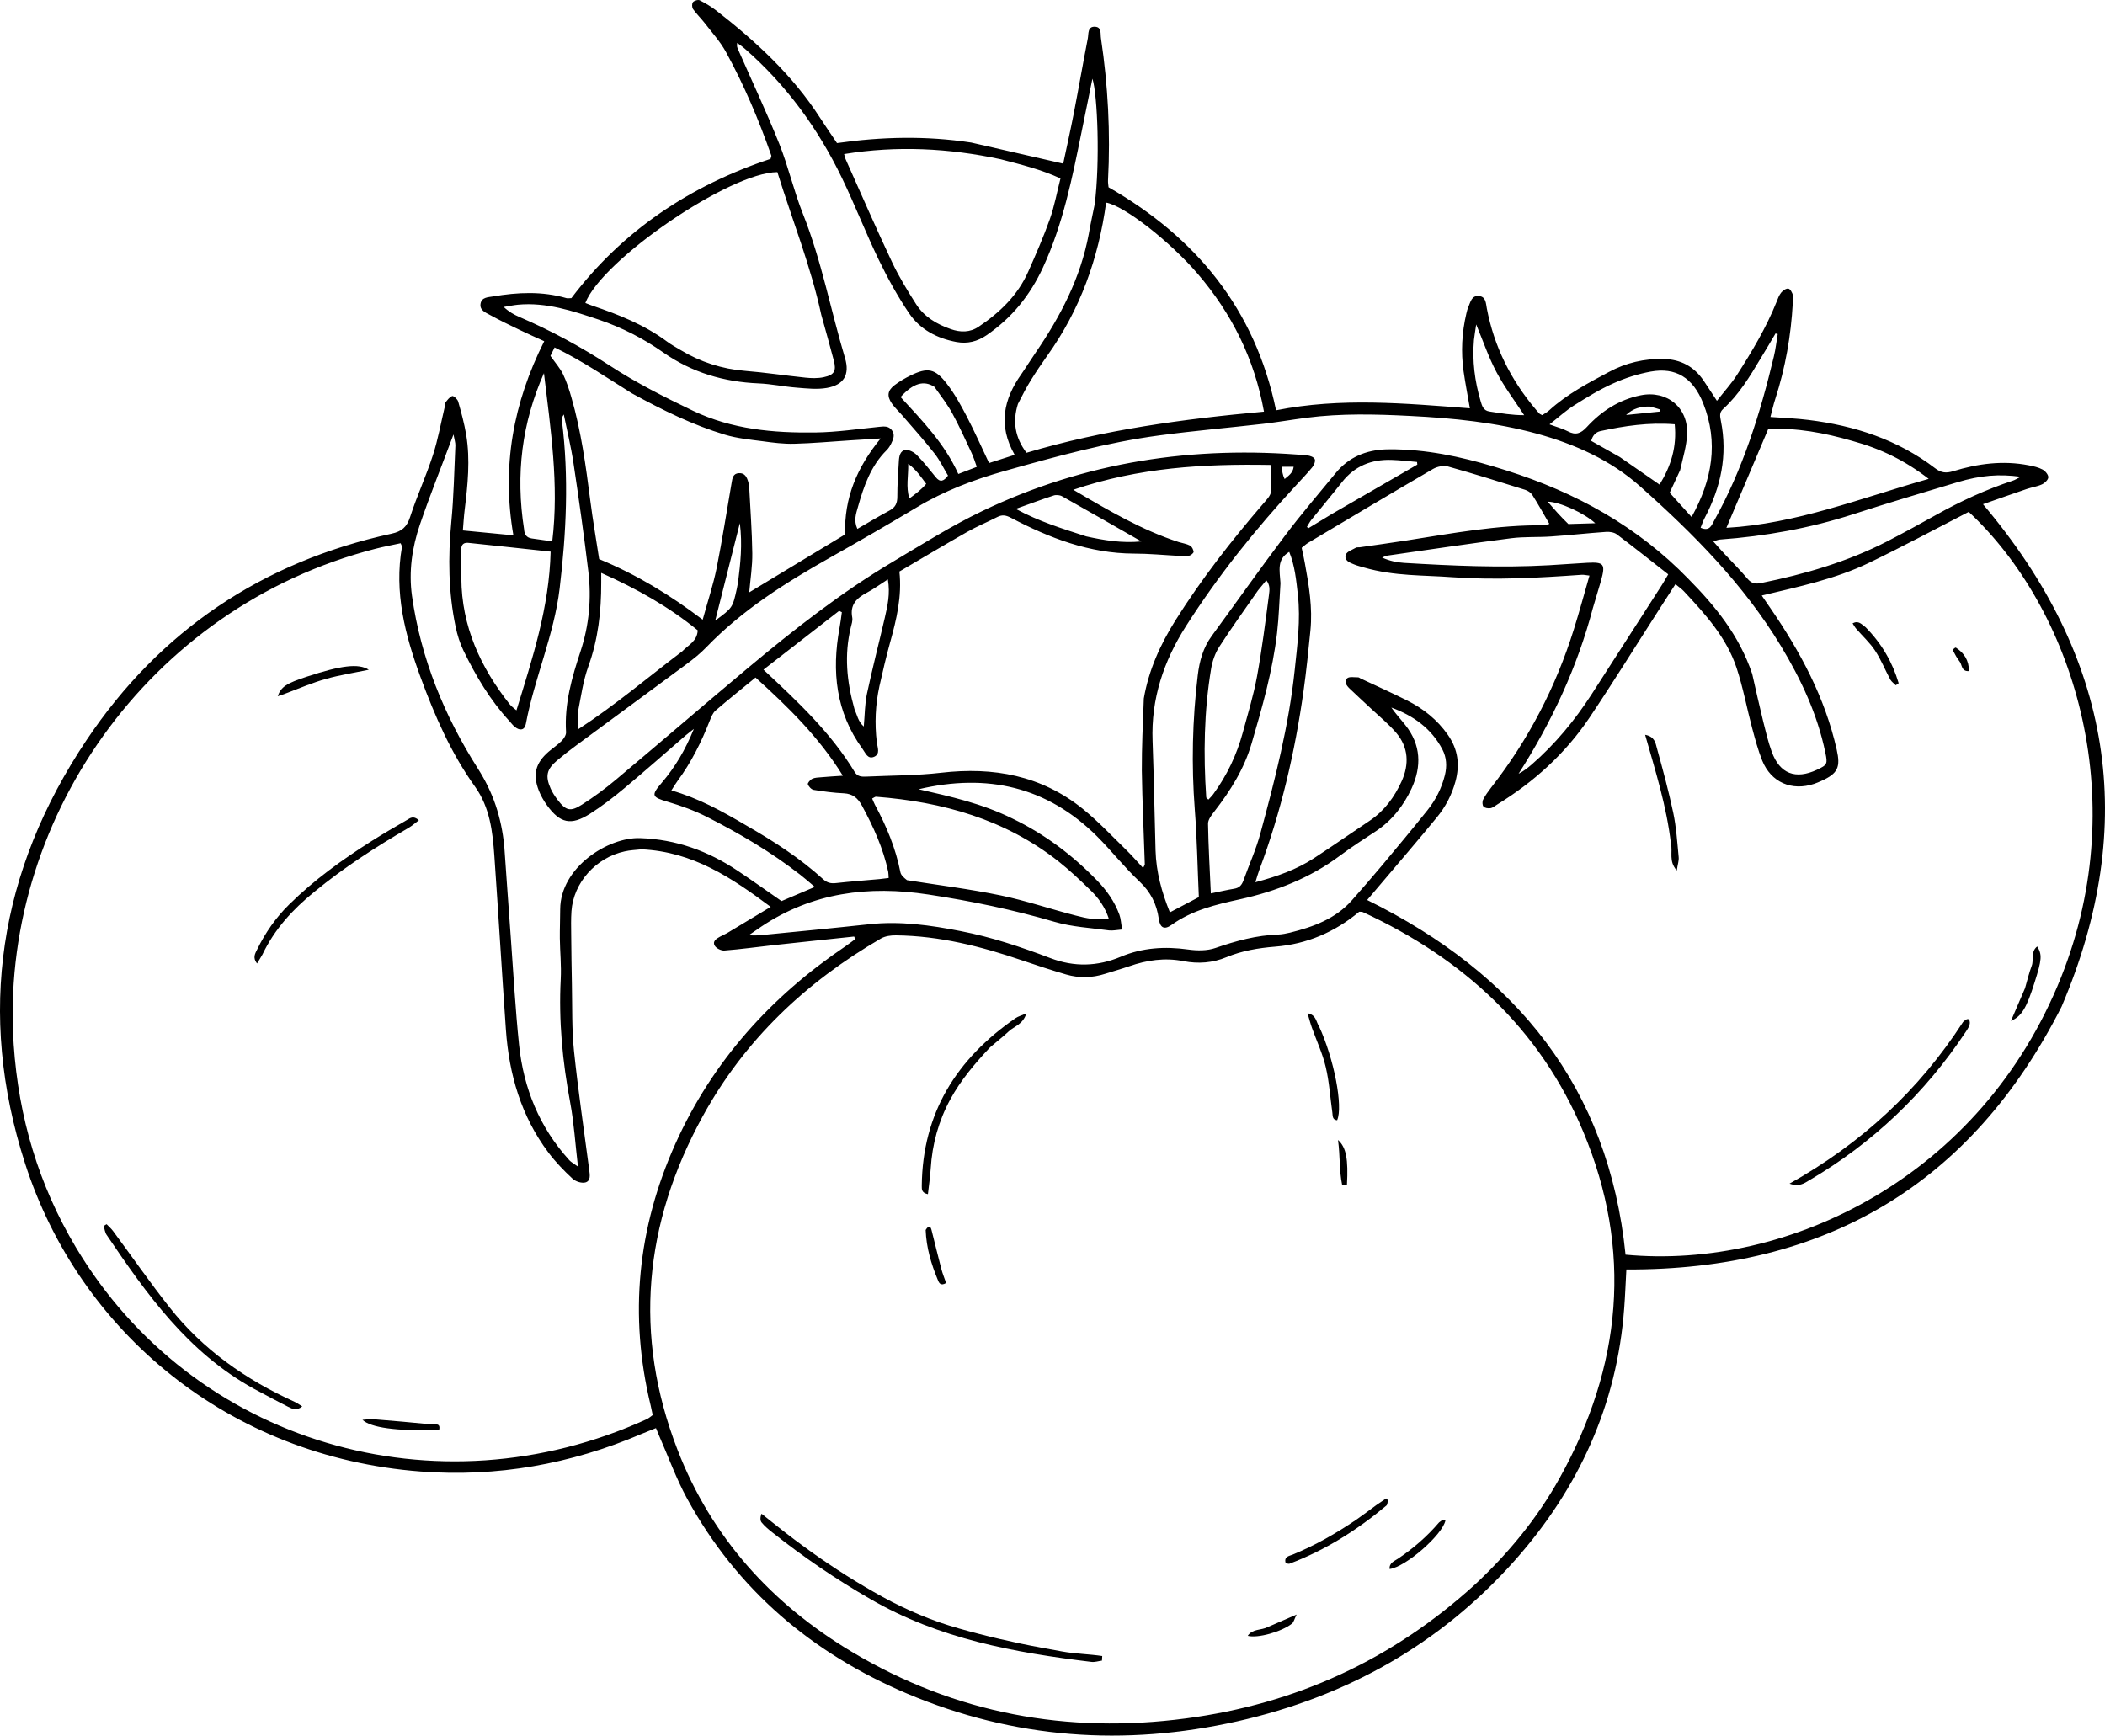 <?xml version="1.0" encoding="UTF-8" standalone="no"?>
<!-- Generator: Adobe Adobe Illustrator 24.2.0, SVG Export Plug-In . SVG Version: 6.00 Build 0)  -->

<svg
   version="1.1"
   id="Layer_1"
   x="0px"
   y="0px"
   width="233.384"
   height="192.45"
   viewBox="0 0 233.384 192.45"
   xml:space="preserve"
   sodipodi:docname="tomate.svg"
   inkscape:version="1.4 (e7c3feb1, 2024-10-09)"
   xmlns:inkscape="http://www.inkscape.org/namespaces/inkscape"
   xmlns:sodipodi="http://sodipodi.sourceforge.net/DTD/sodipodi-0.dtd"
   xmlns="http://www.w3.org/2000/svg"
   xmlns:svg="http://www.w3.org/2000/svg"><defs
   id="defs19" /><sodipodi:namedview
   id="namedview19"
   pagecolor="#ffffff"
   bordercolor="#000000"
   borderopacity="0.25"
   inkscape:showpageshadow="2"
   inkscape:pageopacity="0.0"
   inkscape:pagecheckerboard="0"
   inkscape:deskcolor="#d1d1d1"
   inkscape:zoom="1.6816667"
   inkscape:cx="86.223984"
   inkscape:cy="103.17146"
   inkscape:window-width="1200"
   inkscape:window-height="1186"
   inkscape:window-x="0"
   inkscape:window-y="0"
   inkscape:window-maximized="0"
   inkscape:current-layer="Layer_1" />
<g
   id="g19"
   transform="translate(-213.182,-197.125)">
	<g
   id="g18">
		<path
   d="m 320.85,212.93 c 3.44,0.78 6.76,1.55 10.21,2.34 0.37,-1.75 0.8,-3.65 1.17,-5.55 0.54,-2.78 1.02,-5.57 1.56,-8.34 0.1,-0.51 -0.05,-1.35 0.82,-1.29 0.74,0.05 0.56,0.78 0.64,1.28 0.78,5.23 1.06,10.48 0.78,15.76 -0.01,0.24 0.03,0.48 0.06,0.76 9.66,5.54 16.23,13.44 18.57,24.73 7.14,-1.43 14.27,-0.77 21.49,-0.22 -0.25,-1.46 -0.51,-2.78 -0.7,-4.11 -0.3,-2.15 -0.19,-4.28 0.31,-6.4 0.06,-0.24 0.11,-0.48 0.21,-0.7 0.25,-0.56 0.36,-1.34 1.21,-1.24 0.76,0.09 0.74,0.81 0.85,1.37 0.8,4.22 2.66,7.93 5.42,11.2 0.13,0.15 0.25,0.3 0.38,0.44 0.06,0.07 0.16,0.1 0.34,0.2 0.23,-0.16 0.53,-0.31 0.77,-0.53 1.97,-1.8 4.31,-3.02 6.63,-4.26 1.88,-1.01 3.91,-1.49 6.06,-1.44 1.89,0.04 3.38,0.84 4.44,2.41 0.46,0.68 0.9,1.37 1.47,2.23 0.81,-1.04 1.6,-1.9 2.22,-2.87 1.66,-2.59 3.24,-5.23 4.39,-8.1 0.14,-0.36 0.28,-0.75 0.52,-1.04 0.19,-0.23 0.56,-0.48 0.8,-0.43 0.21,0.04 0.42,0.45 0.5,0.73 0.08,0.26 -0.01,0.58 -0.02,0.87 -0.2,3.62 -0.82,7.17 -1.94,10.63 -0.21,0.64 -0.35,1.29 -0.54,2 1.51,0.11 2.87,0.16 4.22,0.33 5.12,0.63 9.91,2.19 14.05,5.36 0.67,0.51 1.22,0.56 2,0.32 2.73,-0.84 5.53,-1.21 8.38,-0.65 0.52,0.1 1.07,0.22 1.53,0.47 0.3,0.16 0.64,0.57 0.63,0.86 -0.01,0.27 -0.39,0.64 -0.7,0.78 -0.52,0.24 -1.12,0.32 -1.68,0.51 -1.61,0.55 -3.21,1.11 -4.86,1.69 14.3,16.92 17.36,35.42 8.71,55.72 -10,19.72 -26.17,29.23 -48.25,29.14 -0.08,1.39 -0.13,2.84 -0.24,4.29 -0.8,10.72 -5.04,19.98 -12.12,27.96 -8.28,9.31 -18.66,15.12 -30.77,17.85 -12.5,2.81 -24.75,1.94 -36.59,-3.06 -10.53,-4.46 -18.87,-11.5 -24.41,-21.62 -1.21,-2.22 -2.07,-4.62 -3.09,-6.94 -0.11,-0.26 -0.22,-0.52 -0.37,-0.89 -0.58,0.24 -1.12,0.44 -1.64,0.66 -7.82,3.34 -15.98,4.79 -24.45,4.15 -21.29,-1.62 -37.86,-15.53 -43.86,-34.16 -5.37,-16.68 -2.88,-32.46 6.82,-46.95 8.12,-12.13 19.5,-19.76 33.81,-22.88 1.15,-0.25 1.7,-0.74 2.06,-1.85 0.75,-2.32 1.78,-4.54 2.53,-6.86 0.57,-1.75 0.89,-3.59 1.32,-5.39 0.03,-0.14 -0.02,-0.33 0.06,-0.43 0.22,-0.28 0.45,-0.62 0.76,-0.73 0.14,-0.05 0.59,0.35 0.66,0.61 0.35,1.22 0.68,2.45 0.89,3.69 0.46,2.77 0.17,5.55 -0.17,8.31 -0.09,0.72 -0.13,1.44 -0.2,2.29 1.89,0.18 3.66,0.35 5.6,0.54 -1.32,-7.62 -0.02,-14.69 3.42,-21.52 -0.99,-0.45 -1.88,-0.84 -2.74,-1.26 -1.1,-0.53 -2.2,-1.06 -3.27,-1.65 -0.49,-0.27 -1.17,-0.52 -1.05,-1.25 0.12,-0.73 0.83,-0.71 1.4,-0.81 2.72,-0.46 5.43,-0.59 8.12,0.19 0.13,0.04 0.29,0 0.55,0 5.67,-7.5 13.21,-12.49 22.08,-15.44 0.05,-0.18 0.11,-0.29 0.09,-0.36 -1.39,-3.97 -3.02,-7.83 -5.04,-11.51 -0.63,-1.14 -1.53,-2.13 -2.33,-3.17 -0.42,-0.54 -0.92,-1.02 -1.31,-1.57 -0.13,-0.18 -0.14,-0.61 -0.01,-0.77 0.14,-0.17 0.58,-0.3 0.76,-0.2 0.65,0.33 1.28,0.71 1.85,1.15 4.37,3.41 8.42,7.13 11.45,11.83 0.61,0.94 1.24,1.86 1.91,2.85 4.92,-0.7 9.83,-0.83 14.87,-0.06 z m 55.9,159.86 c 3.7,-3.46 6.89,-7.34 9.35,-11.77 6.89,-12.39 8.13,-25.26 2.61,-38.43 -4.77,-11.39 -13.31,-19.19 -24.41,-24.32 -0.12,-0.06 -0.28,-0.04 -0.42,-0.05 -2.71,2.27 -5.81,3.59 -9.31,3.87 -1.87,0.15 -3.67,0.45 -5.41,1.17 -1.53,0.64 -3.14,0.75 -4.75,0.44 -2.08,-0.41 -4.07,-0.12 -6.04,0.57 -0.87,0.3 -1.77,0.55 -2.65,0.83 -1.44,0.46 -2.89,0.5 -4.33,0.08 -1.64,-0.48 -3.26,-1.01 -4.87,-1.56 -4.54,-1.55 -9.16,-2.73 -14,-2.78 -0.56,-0.01 -1.2,0.08 -1.67,0.35 -8.32,4.83 -15.11,11.24 -19.76,19.72 -6.51,11.87 -7.72,24.24 -2.79,36.97 3.77,9.73 10.45,17.1 19.35,22.42 11.45,6.84 23.87,9.11 37.03,7.37 12.15,-1.6 22.83,-6.46 32.07,-14.88 z M 284.32,291.3 c -0.63,0.07 -1.27,0.09 -1.88,0.23 -3.21,0.7 -5.68,3.48 -5.9,6.63 -0.06,0.87 -0.04,1.75 -0.03,2.63 0.02,1.85 0.04,3.71 0.08,5.56 0.05,2.44 -0.02,4.89 0.23,7.3 0.46,4.41 1.11,8.8 1.69,13.2 0.07,0.54 0.19,1.22 -0.43,1.39 -0.42,0.11 -1.09,-0.11 -1.42,-0.42 -0.96,-0.89 -1.89,-1.85 -2.67,-2.89 -3.03,-4.03 -4.37,-8.67 -4.72,-13.64 -0.45,-6.42 -0.83,-12.85 -1.28,-19.27 -0.19,-2.68 -0.49,-5.35 -2.13,-7.65 -2.67,-3.72 -4.48,-7.88 -6.05,-12.15 -1.71,-4.66 -2.95,-9.41 -2.06,-14.46 0.01,-0.08 -0.06,-0.17 -0.15,-0.4 -0.91,0.2 -1.85,0.37 -2.78,0.61 -25.36,6.5 -41.78,30.48 -40.12,54.99 0.54,8.04 2.76,15.54 6.88,22.45 13,21.81 40.06,29.67 63.28,19.09 0.25,-0.11 0.47,-0.31 0.69,-0.47 -0.09,-0.4 -0.15,-0.74 -0.23,-1.07 -2.42,-9.99 -1.45,-19.68 2.75,-29.02 4.11,-9.15 10.59,-16.31 18.86,-21.9 0.37,-0.25 0.72,-0.53 1.08,-0.79 -0.04,-0.09 -0.09,-0.18 -0.13,-0.28 -3,0.32 -6,0.63 -9,0.96 -1.79,0.2 -3.58,0.45 -5.38,0.59 -0.35,0.03 -0.89,-0.23 -1.07,-0.53 -0.29,-0.48 0.17,-0.78 0.57,-1 0.3,-0.17 0.62,-0.29 0.91,-0.47 1.53,-0.91 3.05,-1.83 4.72,-2.84 -4.35,-3.24 -8.61,-6.11 -14.31,-6.38 z m 80.11,-31.24 c -0.37,-0.11 -0.76,-0.2 -1.12,-0.35 -0.5,-0.2 -1.14,-0.44 -0.91,-1.09 0.12,-0.34 0.71,-0.53 1.1,-0.76 0.11,-0.07 0.29,-0.03 0.43,-0.05 1.74,-0.25 3.48,-0.49 5.21,-0.76 5.06,-0.79 10.1,-1.74 15.26,-1.68 0.17,0 0.34,-0.1 0.56,-0.16 -0.65,-1.13 -1.24,-2.19 -1.89,-3.21 -0.17,-0.26 -0.51,-0.48 -0.81,-0.57 -2.84,-0.89 -5.67,-1.78 -8.54,-2.58 -0.49,-0.14 -1.19,0.01 -1.65,0.27 -4.64,2.7 -9.25,5.46 -13.86,8.2 -0.24,0.14 -0.45,0.35 -0.71,0.55 0.13,0.6 0.26,1.17 0.36,1.74 0.45,2.45 0.86,4.91 0.61,7.42 -0.22,2.23 -0.45,4.47 -0.76,6.69 -0.95,6.78 -2.49,13.42 -4.9,19.85 -0.15,0.39 -0.26,0.8 -0.44,1.38 2.41,-0.64 4.54,-1.4 6.47,-2.65 2.09,-1.36 4.13,-2.79 6.2,-4.17 1.64,-1.1 2.75,-2.63 3.55,-4.39 0.84,-1.87 0.76,-3.75 -0.61,-5.36 -0.85,-0.99 -1.88,-1.83 -2.84,-2.73 -0.78,-0.73 -1.57,-1.45 -2.34,-2.19 -0.32,-0.31 -0.66,-0.78 -0.25,-1.13 0.25,-0.21 0.79,-0.09 1.21,-0.1 0.09,0 0.18,0.08 0.26,0.12 1.72,0.81 3.46,1.59 5.16,2.44 1.81,0.91 3.36,2.14 4.54,3.83 1.12,1.6 1.33,3.31 0.83,5.16 -0.4,1.48 -1.11,2.83 -2.08,4 -2.01,2.45 -4.08,4.86 -6.13,7.28 -0.52,0.61 -1.03,1.22 -1.58,1.86 16.55,8.17 26.77,20.76 28.65,39.33 18.11,1.7 39.46,-8.67 48.28,-30.74 8.09,-20.26 1.13,-41.05 -10.23,-51.63 -3.67,1.89 -7.32,3.85 -11.05,5.65 -3.72,1.8 -7.77,2.64 -11.9,3.63 0.42,0.61 0.69,1 0.96,1.4 3.31,4.82 6.05,9.91 7.35,15.68 0.44,1.96 0.13,2.65 -1.69,3.47 -0.27,0.12 -0.54,0.24 -0.81,0.33 -2.48,0.83 -4.78,-0.16 -5.76,-2.58 -0.47,-1.17 -0.79,-2.4 -1.12,-3.62 -0.59,-2.21 -1,-4.48 -1.72,-6.65 -1.11,-3.37 -3.47,-5.96 -5.84,-8.5 -0.25,-0.27 -0.56,-0.47 -0.94,-0.79 -0.67,1.04 -1.28,1.98 -1.88,2.92 -2.56,3.98 -5.05,8.01 -7.69,11.94 -2.66,3.94 -6.12,7.07 -10.17,9.56 -0.25,0.15 -0.49,0.37 -0.76,0.42 -0.25,0.04 -0.63,-0.01 -0.78,-0.18 -0.14,-0.16 -0.15,-0.56 -0.04,-0.77 0.24,-0.47 0.56,-0.91 0.89,-1.34 4.13,-5.29 7.17,-11.15 9.17,-17.55 0.61,-1.94 1.14,-3.91 1.73,-5.95 -0.39,-0.04 -0.63,-0.11 -0.86,-0.09 -4.77,0.34 -9.54,0.61 -14.33,0.27 -3.18,-0.24 -6.42,-0.1 -9.79,-1.07 z M 340,274.57 c 0.54,-3.13 1.82,-5.97 3.49,-8.63 2.89,-4.6 6.22,-8.87 9.76,-12.98 0.34,-0.4 0.79,-0.84 0.85,-1.31 0.11,-0.94 -0.01,-1.91 -0.04,-2.97 -7.42,-0.13 -14.59,0.27 -21.88,2.75 3.98,2.34 7.63,4.48 11.69,5.8 0.42,0.13 0.87,0.19 1.25,0.39 0.21,0.11 0.37,0.44 0.4,0.69 0.01,0.13 -0.29,0.39 -0.49,0.43 -0.32,0.08 -0.68,0.04 -1.02,0.03 -1.71,-0.09 -3.41,-0.26 -5.12,-0.26 -4.93,-0.02 -9.36,-1.73 -13.62,-3.97 -0.54,-0.28 -0.95,-0.37 -1.49,-0.1 -1.13,0.58 -2.31,1.06 -3.41,1.69 -2.5,1.42 -4.96,2.9 -7.47,4.37 0.3,2.75 -0.32,5.31 -1.03,7.86 -0.44,1.6 -0.82,3.21 -1.18,4.83 -0.45,2.06 -0.55,4.15 -0.29,6.26 0.07,0.56 0.4,1.26 -0.28,1.58 -0.74,0.34 -0.99,-0.44 -1.31,-0.87 -2.96,-4.06 -3.43,-8.6 -2.55,-13.39 0.11,-0.58 0.18,-1.17 0.26,-1.76 -0.1,-0.05 -0.2,-0.1 -0.3,-0.15 -2.78,2.16 -5.56,4.32 -8.39,6.52 3.82,3.56 7.49,7 10.12,11.36 0.31,0.51 0.78,0.52 1.27,0.5 2.78,-0.13 5.57,-0.11 8.32,-0.43 5.78,-0.67 11.11,0.3 15.71,4.02 1.7,1.38 3.21,2.99 4.78,4.52 0.65,0.63 1.24,1.32 1.89,2.02 0.12,-0.25 0.19,-0.33 0.19,-0.41 -0.11,-3.46 -0.28,-6.92 -0.33,-10.39 -0.01,-2.58 0.11,-5.16 0.22,-8 z m 67.45,-2.72 c 0.4,1.76 0.79,3.52 1.22,5.27 0.28,1.13 0.55,2.28 0.95,3.37 0.89,2.44 2.63,3.1 5.01,1.99 1.16,-0.54 1.19,-0.66 0.93,-1.9 -0.88,-4.26 -2.7,-8.14 -4.93,-11.83 -4.14,-6.84 -9.71,-12.46 -15.63,-17.72 -3.24,-2.88 -7.19,-4.65 -11.39,-5.81 -4.59,-1.26 -9.3,-1.73 -14.03,-1.97 -3.85,-0.2 -7.71,-0.3 -11.55,0.2 -1.6,0.21 -3.18,0.48 -4.78,0.67 -3.83,0.44 -7.67,0.77 -11.49,1.28 -5.87,0.78 -11.56,2.36 -17.24,3.96 -3.38,0.95 -6.66,2.2 -9.71,4.03 -3.14,1.88 -6.31,3.71 -9.5,5.51 -4.99,2.81 -9.81,5.84 -13.83,10.01 -0.67,0.7 -1.45,1.31 -2.23,1.89 -4.04,2.99 -8.09,5.96 -12.13,8.94 -0.75,0.55 -1.48,1.12 -2.19,1.72 -1.14,0.97 -1.31,1.72 -0.7,3.1 0.2,0.44 0.47,0.86 0.76,1.24 0.93,1.22 1.42,1.37 2.71,0.55 1.31,-0.84 2.58,-1.77 3.77,-2.77 4.9,-4.11 9.74,-8.29 14.64,-12.39 5.1,-4.26 10.32,-8.36 16.04,-11.76 3.27,-1.95 6.5,-3.99 9.92,-5.63 11.41,-5.48 23.49,-7.29 36.05,-6.18 0.3,0.03 0.74,0.19 0.83,0.42 0.1,0.22 -0.08,0.65 -0.27,0.89 -0.55,0.68 -1.17,1.31 -1.76,1.96 -4.52,4.88 -8.67,10.05 -12.25,15.67 -2.47,3.87 -3.88,8.06 -3.7,12.73 0.15,4.05 0.21,8.1 0.33,12.15 0.07,2.37 0.68,4.61 1.59,6.85 1.1,-0.58 2.17,-1.14 3.21,-1.69 -0.15,-3.28 -0.2,-6.5 -0.45,-9.7 -0.38,-4.98 -0.27,-9.94 0.33,-14.9 0.19,-1.58 0.59,-3.05 1.55,-4.36 2.71,-3.7 5.35,-7.45 8.11,-11.11 1.79,-2.38 3.73,-4.64 5.62,-6.94 1.45,-1.78 3.38,-2.57 5.64,-2.64 0.63,-0.02 1.27,0 1.9,0.03 3.93,0.19 7.69,1.13 11.43,2.32 7.68,2.44 14.51,6.2 20.15,12.02 2.96,3 5.61,6.22 7.07,10.53 z m -72.9,-52.05 c 0.6,-4.6 0.33,-12.2 -0.25,-13.95 -0.43,2.11 -0.82,4 -1.2,5.9 -1.04,5.11 -2.05,10.21 -4.27,15.01 -1.44,3.12 -3.47,5.62 -6.27,7.54 -1.02,0.7 -2.12,0.97 -3.33,0.75 -2.15,-0.4 -4.03,-1.38 -5.25,-3.18 -1.28,-1.89 -2.39,-3.91 -3.38,-5.96 -1.44,-2.98 -2.64,-6.09 -4.08,-9.07 -2.64,-5.46 -6.15,-10.29 -10.74,-14.3 -0.27,-0.24 -0.57,-0.44 -0.86,-0.66 -0.08,0.32 0.01,0.54 0.1,0.74 1.53,3.48 3.15,6.93 4.56,10.45 1.01,2.53 1.61,5.22 2.62,7.76 2.07,5.19 3.08,10.68 4.67,16 0.55,1.83 -0.12,2.98 -2.01,3.31 -1.08,0.19 -2.23,0.06 -3.34,-0.03 -1.41,-0.11 -2.81,-0.41 -4.21,-0.47 -3.85,-0.16 -7.4,-1.2 -10.57,-3.42 -2.21,-1.55 -4.58,-2.77 -7.14,-3.64 -2.92,-0.98 -5.84,-1.96 -8.99,-1.67 -0.53,0.05 -1.05,0.17 -1.58,0.25 0.58,0.54 1.13,0.85 1.71,1.1 3.51,1.51 6.85,3.32 10.04,5.4 2.95,1.93 6.08,3.5 9.25,5.02 4.32,2.06 8.9,2.46 13.55,2.4 2.38,-0.03 4.76,-0.39 7.13,-0.63 0.51,-0.05 0.98,-0.09 1.33,0.35 0.41,0.51 0.19,1.02 -0.05,1.51 -0.13,0.26 -0.29,0.52 -0.49,0.72 -1.78,1.75 -2.55,4.02 -3.2,6.32 -0.2,0.71 -0.49,1.48 -0.06,2.42 1.23,-0.71 2.39,-1.41 3.57,-2.04 0.64,-0.34 0.86,-0.8 0.86,-1.52 0,-1.31 0.08,-2.63 0.17,-3.94 0.03,-0.54 0.13,-1.2 0.77,-1.25 0.4,-0.03 0.93,0.26 1.23,0.57 0.75,0.76 1.41,1.61 2.09,2.45 0.48,0.59 0.87,0.47 1.36,-0.18 -0.48,-0.8 -0.9,-1.69 -1.49,-2.44 -1.14,-1.46 -2.38,-2.84 -3.59,-4.24 -0.38,-0.44 -0.82,-0.84 -1.15,-1.32 -0.56,-0.82 -0.48,-1.43 0.31,-2.03 0.54,-0.41 1.14,-0.76 1.75,-1.06 1.9,-0.93 2.73,-0.8 4.04,0.91 0.86,1.11 1.55,2.36 2.2,3.61 0.87,1.67 1.64,3.4 2.48,5.18 0.94,-0.3 1.84,-0.59 2.84,-0.91 -1.87,-3.28 -1.22,-6.17 0.73,-8.93 0.53,-0.76 1.01,-1.55 1.54,-2.32 2.79,-4.06 5.04,-8.35 5.95,-13.25 0.17,-1.01 0.4,-2.01 0.65,-3.26 z m -65.46,71.15 c 0.24,3.36 0.47,6.71 0.72,10.07 0.29,3.99 0.51,7.99 0.92,11.96 0.5,4.83 2.27,9.16 5.57,12.79 0.2,0.22 0.48,0.36 0.96,0.71 -0.3,-2.56 -0.44,-4.86 -0.86,-7.1 -0.85,-4.53 -1.29,-9.07 -1.05,-13.68 0.08,-1.51 -0.08,-3.02 -0.1,-4.53 -0.01,-1.07 0.04,-2.14 0.04,-3.21 0.02,-4.68 5.33,-8.02 8.86,-7.9 3.99,0.13 7.54,1.43 10.81,3.61 1.62,1.08 3.2,2.21 4.87,3.37 1.13,-0.48 2.33,-0.99 3.69,-1.57 -0.6,-0.51 -1.11,-0.96 -1.64,-1.37 -3.21,-2.5 -6.7,-4.55 -10.31,-6.39 -1.38,-0.7 -2.87,-1.24 -4.36,-1.68 -1.76,-0.52 -1.88,-0.69 -0.64,-2.13 1.46,-1.71 2.58,-3.6 3.54,-5.95 -0.46,0.37 -0.69,0.53 -0.9,0.71 -2.25,1.95 -4.48,3.92 -6.76,5.83 -1.23,1.03 -2.52,2.02 -3.87,2.88 -2.09,1.32 -3.29,1.05 -4.74,-0.93 -0.37,-0.51 -0.69,-1.07 -0.92,-1.65 -0.7,-1.79 -0.36,-3.06 1.08,-4.31 0.48,-0.41 1.02,-0.77 1.46,-1.21 0.24,-0.25 0.5,-0.65 0.48,-0.96 -0.2,-3.14 0.65,-6.08 1.62,-9.01 0.94,-2.86 1.21,-5.83 0.85,-8.82 -0.48,-4.02 -1.05,-8.03 -1.65,-12.03 -0.27,-1.8 -0.71,-3.58 -1.07,-5.37 -0.21,0.28 -0.23,0.53 -0.2,0.76 0.77,6.19 0.48,12.35 -0.26,18.53 -0.62,5.19 -2.8,9.95 -3.75,15.03 -0.13,0.68 -0.64,0.79 -1.21,0.33 -0.23,-0.18 -0.4,-0.42 -0.6,-0.64 -2.14,-2.32 -3.73,-5 -5.1,-7.82 -0.4,-0.82 -0.68,-1.73 -0.87,-2.63 -0.81,-3.85 -0.85,-7.73 -0.48,-11.65 0.27,-2.81 0.32,-5.64 0.45,-8.47 0.01,-0.33 -0.11,-0.67 -0.21,-1.22 -1.31,3.5 -2.6,6.71 -3.72,9.98 -0.87,2.56 -1.26,5.21 -0.88,7.93 0.98,6.93 3.58,13.28 7.3,19.13 1.68,2.64 2.6,5.34 2.93,8.61 z m 14.15,-50.21 c -2.8,-1.74 -5.52,-3.62 -8.57,-5.09 -0.24,0.48 -0.4,0.82 -0.46,0.94 0.54,0.77 1.06,1.35 1.39,2.02 0.4,0.83 0.69,1.72 0.94,2.61 1.07,3.71 1.59,7.53 2.08,11.35 0.28,2.21 0.67,4.42 0.99,6.55 4.16,1.72 7.84,3.96 11.48,6.72 0.56,-2.04 1.16,-3.84 1.54,-5.69 0.63,-3.15 1.12,-6.33 1.67,-9.5 0.08,-0.49 0.15,-1.02 0.79,-1.06 0.68,-0.05 0.91,0.46 1.06,1 0.05,0.19 0.09,0.38 0.1,0.58 0.12,2.43 0.31,4.86 0.34,7.3 0.02,1.42 -0.21,2.84 -0.34,4.34 3.66,-2.21 7.19,-4.34 10.63,-6.43 -0.11,-4.01 1.28,-7.39 3.94,-10.64 -1.37,0.09 -2.42,0.16 -3.47,0.22 -2.04,0.13 -4.08,0.32 -6.12,0.37 -1.16,0.03 -2.34,-0.12 -3.5,-0.28 -1.4,-0.18 -2.82,-0.32 -4.16,-0.72 -3.55,-1.07 -6.88,-2.7 -10.33,-4.59 z m 42.8,1.18 c -0.61,1.94 -0.33,3.71 0.95,5.41 8.59,-2.56 17.35,-3.74 26.33,-4.56 -1.06,-5.86 -3.57,-10.88 -7.35,-15.29 -3.09,-3.61 -8.15,-7.54 -10.15,-7.89 -0.84,6.18 -2.89,11.91 -6.55,17.01 -0.62,0.87 -1.22,1.76 -1.79,2.68 -0.49,0.79 -0.92,1.61 -1.44,2.64 z m -0.61,45.97 c 3.56,1.71 6.66,4.05 9.4,6.88 1.07,1.1 1.93,2.33 2.46,3.77 0.17,0.47 0.19,1 0.3,1.65 -0.61,0.05 -1.04,0.15 -1.45,0.1 -2.02,-0.28 -4.1,-0.38 -6.04,-0.95 -4.6,-1.35 -9.26,-2.31 -14,-3.03 -6.61,-1.01 -12.84,-0.23 -18.51,3.56 -0.39,0.26 -0.77,0.53 -1.41,0.97 0.59,0 0.87,0.02 1.13,0 4.08,-0.4 8.15,-0.79 12.22,-1.23 3.44,-0.38 6.8,0.1 10.17,0.76 3.42,0.66 6.69,1.76 9.93,2.99 2.65,1.01 5.23,0.94 7.82,-0.15 2.4,-1.01 4.9,-1.16 7.47,-0.8 0.99,0.14 2.1,0.15 3.02,-0.17 2.28,-0.79 4.56,-1.41 6.97,-1.49 0.44,-0.02 0.87,-0.11 1.3,-0.21 2.58,-0.64 5.04,-1.53 6.87,-3.6 1.13,-1.28 2.25,-2.57 3.34,-3.87 1.69,-2.02 3.38,-4.05 5.02,-6.1 0.92,-1.15 1.58,-2.45 1.94,-3.9 0.24,-0.99 0.19,-1.95 -0.28,-2.85 -1.23,-2.34 -3.24,-3.75 -5.66,-4.64 0.48,0.69 1.04,1.29 1.55,1.94 1.74,2.18 1.82,4.59 0.7,7.02 -0.89,1.92 -2.18,3.58 -3.99,4.77 -1.35,0.88 -2.7,1.76 -3.99,2.72 -3.31,2.47 -7.07,3.93 -11.05,4.81 -2.69,0.59 -5.31,1.21 -7.6,2.85 -0.79,0.56 -1.26,0.32 -1.4,-0.67 -0.23,-1.65 -0.9,-2.98 -2.14,-4.15 -1.67,-1.57 -3.09,-3.39 -4.71,-5.01 -5.54,-5.5 -12.17,-7.02 -19.78,-5.22 3.54,0.81 7,1.57 10.4,3.25 z m -21.19,-55.85 c -1.17,-5.43 -3.24,-10.59 -4.87,-15.83 -5.29,0.03 -19.43,9.72 -21.29,14.51 0.27,0.1 0.53,0.22 0.81,0.31 2.92,0.99 5.76,2.12 8.26,3.98 0.47,0.35 0.99,0.63 1.49,0.93 2.21,1.33 4.58,2.1 7.16,2.31 2.23,0.18 4.45,0.52 6.68,0.75 0.67,0.07 1.38,0.09 2.03,-0.05 1.19,-0.25 1.42,-0.7 1.11,-1.88 -0.42,-1.61 -0.87,-3.2 -1.38,-5.03 z m 19.87,-17.26 c -5.72,-1.22 -11.47,-1.53 -17.34,-0.57 0.08,0.26 0.11,0.45 0.19,0.62 1.69,3.78 3.34,7.58 5.11,11.33 0.76,1.62 1.71,3.17 2.68,4.69 0.9,1.41 2.3,2.23 3.85,2.77 1.05,0.37 2.12,0.39 3.09,-0.27 2.35,-1.58 4.34,-3.49 5.5,-6.12 0.85,-1.92 1.69,-3.84 2.39,-5.81 0.51,-1.45 0.79,-2.98 1.18,-4.51 -2.18,-1 -4.3,-1.52 -6.65,-2.13 z m -28.16,73.89 c 3.01,1.73 5.92,3.6 8.5,5.95 0.45,0.41 0.88,0.49 1.46,0.42 1.6,-0.18 3.2,-0.29 4.81,-0.44 0.32,-0.03 0.63,-0.08 0.99,-0.12 -0.02,-0.31 -0.02,-0.5 -0.05,-0.68 -0.55,-2.6 -1.64,-4.99 -2.9,-7.32 -0.46,-0.85 -1.02,-1.34 -2.02,-1.39 -1.12,-0.05 -2.23,-0.2 -3.34,-0.38 -0.26,-0.04 -0.55,-0.36 -0.65,-0.62 -0.05,-0.13 0.26,-0.5 0.49,-0.61 0.29,-0.14 0.66,-0.14 1,-0.17 0.71,-0.06 1.42,-0.11 2.39,-0.17 -2.67,-4.32 -6.09,-7.64 -9.68,-10.89 -1.58,1.3 -3.03,2.45 -4.43,3.66 -0.31,0.26 -0.48,0.72 -0.64,1.11 -0.93,2.37 -2.05,4.63 -3.57,6.69 -0.22,0.3 -0.41,0.62 -0.69,1.06 2.98,0.85 5.58,2.28 8.33,3.9 z m 17.79,6.05 c 3.46,0.55 6.95,0.98 10.38,1.69 2.81,0.58 5.54,1.52 8.32,2.23 1.15,0.3 2.33,0.57 3.67,0.32 -0.43,-1.27 -1.13,-2.26 -2,-3.1 -1.15,-1.12 -2.32,-2.23 -3.58,-3.23 -5.93,-4.66 -12.84,-6.59 -20.22,-7.16 -0.11,-0.01 -0.24,0.11 -0.43,0.2 0.11,0.25 0.19,0.47 0.3,0.68 1.28,2.37 2.31,4.83 2.83,7.49 0.06,0.3 0.32,0.56 0.73,0.88 z m 76.05,-30.18 c -1.73,6.57 -4.57,12.65 -8.24,18.38 0.57,-0.29 1.02,-0.65 1.46,-1.03 2.6,-2.26 4.76,-4.88 6.63,-7.77 2.62,-4.06 5.23,-8.12 7.83,-12.18 0.2,-0.31 0.38,-0.64 0.67,-1.13 -1.93,-1.51 -3.79,-3 -5.69,-4.43 -0.3,-0.23 -0.8,-0.31 -1.2,-0.28 -2.04,0.14 -4.07,0.37 -6.11,0.51 -1.46,0.1 -2.94,0.01 -4.38,0.19 -4.59,0.59 -9.17,1.27 -13.75,1.93 -0.2,0.03 -0.4,0.14 -0.59,0.22 0.82,0.37 1.62,0.54 2.43,0.59 5.36,0.32 10.72,0.56 16.08,0.26 1.41,-0.08 2.82,-0.19 4.23,-0.27 1.87,-0.1 2.04,0.13 1.53,1.98 -0.27,0.93 -0.55,1.87 -0.9,3.03 z m 28.78,-18.52 c -3.1,-0.9 -6.24,-1.49 -9.35,-1.31 -1.57,3.7 -3.08,7.28 -4.63,10.94 7.74,-0.44 14.86,-3.28 22.43,-5.43 -2.63,-2.03 -5.3,-3.34 -8.45,-4.2 z m -63.42,15.77 c -0.12,1.84 -0.17,3.7 -0.38,5.53 -0.49,4.18 -1.64,8.22 -2.82,12.24 -0.82,2.8 -2.34,5.24 -4.12,7.53 -0.32,0.41 -0.72,0.92 -0.71,1.38 0.04,2.52 0.19,5.04 0.31,7.72 0.99,-0.2 1.79,-0.39 2.59,-0.52 0.56,-0.09 0.83,-0.39 1.02,-0.9 0.62,-1.74 1.4,-3.44 1.88,-5.22 1.62,-5.97 3.16,-11.97 3.81,-18.15 0.29,-2.76 0.66,-5.53 0.35,-8.31 -0.18,-1.6 -0.33,-3.22 -0.96,-4.77 -1.39,0.83 -1.06,2.04 -0.97,3.47 z m -90.11,-4.48 c -0.6,-0.02 -0.73,0.35 -0.73,0.85 0.01,1.02 0.01,2.04 0.02,3.07 0.03,5.35 2.13,9.91 5.39,14.02 0.19,0.23 0.45,0.4 0.72,0.64 1.78,-5.79 3.64,-11.41 3.79,-17.6 -3.05,-0.33 -6,-0.65 -9.19,-0.98 z m 139.3,1.19 c 0.86,0.93 1.77,1.82 2.58,2.79 0.45,0.53 0.88,0.62 1.53,0.48 4.84,-0.98 9.56,-2.35 13.97,-4.62 1.82,-0.94 3.61,-1.92 5.4,-2.92 2.73,-1.53 5.56,-2.83 8.53,-3.81 0.25,-0.08 0.47,-0.23 0.87,-0.43 -2.4,-0.33 -4.46,-0.16 -7,0.6 -3.87,1.17 -7.75,2.31 -11.59,3.56 -4.8,1.55 -9.72,2.43 -14.75,2.8 -0.21,0.02 -0.41,0.11 -0.75,0.2 0.42,0.48 0.74,0.84 1.21,1.35 z m -115.51,10.84 c 0.65,-0.69 1.65,-1.1 1.71,-2.32 -3.19,-2.61 -6.75,-4.61 -10.7,-6.37 0,0.52 0,0.8 0,1.08 0.01,3.18 -0.34,6.29 -1.44,9.32 -0.57,1.59 -0.8,3.3 -1.13,4.97 -0.1,0.54 -0.02,1.12 -0.02,1.99 4.17,-2.71 7.71,-5.74 11.58,-8.67 z m 63.83,-6.75 c -1.44,2.08 -2.93,4.13 -4.3,6.26 -0.46,0.71 -0.76,1.59 -0.9,2.43 -0.79,4.73 -0.86,9.49 -0.54,14.26 0,0.07 0.12,0.13 0.24,0.25 0.19,-0.21 0.39,-0.4 0.55,-0.62 1.51,-2.07 2.59,-4.35 3.26,-6.81 0.56,-2.07 1.19,-4.12 1.58,-6.23 0.55,-3.01 0.93,-6.05 1.33,-9.09 0.06,-0.47 0.14,-1.03 -0.3,-1.57 -0.31,0.38 -0.56,0.67 -0.92,1.12 z m 46.8,-13.33 c -0.41,0.88 -0.81,1.75 -1.16,2.5 0.79,0.87 1.56,1.72 2.43,2.69 2.29,-4.12 3.01,-8.26 1.29,-12.6 -1.14,-2.87 -3.06,-4.02 -5.82,-3.52 -1.42,0.26 -2.84,0.71 -4.16,1.31 -1.51,0.67 -2.93,1.55 -4.33,2.43 -0.92,0.58 -1.73,1.33 -2.73,2.11 0.83,0.31 1.46,0.47 2.01,0.76 0.88,0.47 1.45,0.27 2.13,-0.47 1.61,-1.75 3.57,-3.03 5.95,-3.51 2.95,-0.6 5.33,1.38 5.16,4.37 -0.06,1.24 -0.44,2.47 -0.77,3.93 z m -128.17,6.57 c 0.03,0.56 0.28,0.92 0.86,1 0.72,0.1 1.43,0.2 2.26,0.32 0.77,-6.33 -0.19,-12.47 -0.92,-18.65 -2.43,5.49 -3.17,11.18 -2.2,17.33 z m 137.1,-18.97 c -1.2,2.01 -2.41,4.02 -4.16,5.61 -0.46,0.41 -0.34,0.85 -0.25,1.33 0.76,3.8 0,7.34 -1.78,10.72 -0.19,0.36 -0.32,0.75 -0.47,1.12 1.01,0.44 1.21,-0.26 1.51,-0.8 3.18,-5.71 5.1,-11.87 6.61,-18.18 0.2,-0.82 0.29,-1.66 0.43,-2.49 -0.08,-0.02 -0.16,-0.05 -0.24,-0.07 -0.5,0.86 -1.02,1.72 -1.65,2.76 z m -100.47,38.9 c 0.29,0.63 0.39,1.36 1.03,1.92 0.12,-1.31 0.11,-2.49 0.35,-3.62 0.6,-2.81 1.32,-5.59 1.97,-8.39 0.31,-1.35 0.63,-2.7 0.35,-4.3 -0.88,0.56 -1.58,1.08 -2.34,1.48 -1.12,0.59 -1.88,1.33 -1.61,2.74 0.07,0.36 -0.08,0.77 -0.17,1.15 -0.71,2.97 -0.46,5.9 0.42,9.02 z m 84.85,-27.96 c 1.43,1 2.87,1.99 4.41,3.06 1.27,-2.06 1.93,-4.19 1.68,-6.69 -2.88,-0.23 -5.56,0.18 -8.22,0.75 -0.55,0.12 -0.88,0.5 -1.04,1.09 1.04,0.58 2.01,1.13 3.17,1.79 z m -75.99,-7.78 c -1.17,-0.75 -2.34,-0.42 -3.75,1.13 2.38,2.6 4.88,5.15 6.4,8.53 0.71,-0.27 1.33,-0.51 2.05,-0.79 -0.22,-0.6 -0.37,-1.11 -0.6,-1.59 -0.68,-1.45 -1.34,-2.92 -2.11,-4.33 -0.53,-0.98 -1.22,-1.87 -1.99,-2.95 z m 16.84,16.58 c 1.96,0.43 3.93,0.77 6.11,0.56 -3.05,-1.74 -5.91,-3.39 -8.78,-5 -0.26,-0.15 -0.68,-0.19 -0.96,-0.09 -1.29,0.42 -2.56,0.9 -4.19,1.48 2.61,1.41 5.11,2.17 7.82,3.05 z m 27.27,-2.51 c 3.14,-1.82 6.29,-3.63 9.43,-5.45 -0.01,-0.1 -0.02,-0.19 -0.03,-0.29 -0.94,-0.08 -1.88,-0.2 -2.83,-0.23 -2.22,-0.07 -4.08,0.67 -5.49,2.46 -1.11,1.41 -2.27,2.79 -3.4,4.19 -0.19,0.24 -0.33,0.52 -0.49,0.78 0.06,0.05 0.11,0.1 0.17,0.14 0.82,-0.49 1.64,-0.99 2.64,-1.6 z m 21.28,-10.93 c -1.04,-1.59 -2.19,-3.11 -3.07,-4.77 -0.86,-1.61 -1.45,-3.36 -2.25,-5.29 -0.11,0.77 -0.2,1.25 -0.25,1.73 -0.2,2.31 0.09,4.56 0.74,6.77 0.15,0.51 0.3,1.05 0.96,1.15 1.28,0.2 2.57,0.42 3.87,0.41 z m -87.16,18.54 c 0.26,-2.09 0.5,-4.17 0.2,-6.57 -0.95,3.77 -1.83,7.24 -2.73,10.81 1.93,-1.42 1.93,-1.42 2.4,-3.56 0.03,-0.14 0.06,-0.29 0.13,-0.68 z m 92.06,-6.47 c 0.94,-0.03 1.88,-0.05 2.98,-0.09 -1.2,-1.12 -3.96,-2.38 -5.27,-2.39 0.75,0.87 1.41,1.63 2.29,2.48 z m -71.2,-4.46 c -0.54,-0.7 -1.01,-1.48 -1.99,-2.22 0.02,1.42 -0.27,2.52 0.12,3.85 0.74,-0.55 1.35,-1 1.87,-1.63 z m 80.26,-8.56 c -0.99,-0.04 -1.89,0.19 -2.66,0.93 1.25,-0.13 2.5,-0.25 3.75,-0.38 0.01,-0.07 0.02,-0.14 0.04,-0.22 -0.31,-0.1 -0.61,-0.2 -1.13,-0.33 z m -40.52,8.03 c 0.41,-0.36 0.92,-0.65 1,-1.36 -0.46,0 -0.82,0 -1.33,0 0.06,0.49 0.1,0.9 0.33,1.36 z"
   id="path1" />
		<path
   d="m 309.66,374.42 c -3.86,-2.22 -7.43,-4.67 -10.84,-7.37 -0.42,-0.33 -0.84,-0.68 -1.18,-1.09 -0.18,-0.21 -0.19,-0.55 -0.03,-0.99 1.2,0.95 2.39,1.92 3.62,2.84 1.25,0.94 2.51,1.85 3.81,2.72 1.29,0.87 2.61,1.71 3.96,2.5 1.34,0.79 2.7,1.56 4.11,2.23 1.36,0.65 2.76,1.24 4.18,1.74 1.47,0.51 2.98,0.92 4.48,1.31 1.51,0.39 3.03,0.74 4.55,1.06 1.52,0.32 3.06,0.59 4.59,0.87 1.47,0.27 2.99,0.29 4.48,0.51 -0.01,0.17 -0.02,0.34 -0.03,0.51 -0.39,0.05 -0.8,0.19 -1.18,0.14 -8.5,-1.03 -16.87,-2.53 -24.52,-6.98 z"
   id="path2" />
		<path
   d="m 322.94,313.27 c -1.71,1.82 -3.25,3.64 -4.4,5.76 -1.3,2.4 -2,4.95 -2.17,7.67 -0.06,0.94 -0.2,1.87 -0.31,2.84 -0.71,-0.15 -0.68,-0.55 -0.68,-0.93 0.08,-8.09 3.88,-14.1 10.4,-18.59 0.28,-0.19 0.63,-0.28 1.2,-0.53 -0.39,1.25 -1.36,1.43 -1.96,2 -0.64,0.6 -1.34,1.14 -2.08,1.78 z"
   id="path3" />
		<path
   d="m 365.77,364.02 c 0.42,-0.29 0.75,-0.52 1.09,-0.74 0.07,0.06 0.14,0.12 0.21,0.19 -0.06,0.2 -0.04,0.48 -0.18,0.6 -3.24,2.71 -6.76,4.94 -10.73,6.44 -0.11,0.04 -0.27,-0.03 -0.43,-0.05 -0.23,-0.76 0.41,-0.8 0.78,-0.96 2.49,-1.02 4.81,-2.35 7.04,-3.86 0.73,-0.51 1.43,-1.04 2.22,-1.62 z"
   id="path4" />
		<path
   d="m 359.42,310.92 c 1.67,3.6 2.69,8.9 2.01,10.42 -0.55,-0.05 -0.48,-0.5 -0.53,-0.85 -0.24,-1.68 -0.34,-3.39 -0.73,-5.04 -0.35,-1.5 -1.02,-2.92 -1.54,-4.38 -0.17,-0.47 -0.29,-0.96 -0.48,-1.59 0.97,0.19 0.92,0.9 1.27,1.44 z"
   id="path5" />
		<path
   d="m 372.73,365.94 c 0.2,-0.15 0.31,-0.25 0.45,-0.29 0.07,-0.02 0.17,0.04 0.26,0.06 -0.29,1.56 -4.41,5.18 -6.19,5.39 -0.06,-0.69 0.53,-0.87 0.92,-1.14 1.67,-1.12 3.18,-2.41 4.56,-4.02 z"
   id="path6" />
		<path
   d="m 315.81,333.51 c 0.36,-0.58 0.55,-0.41 0.66,0.04 0.36,1.42 0.7,2.84 1.07,4.25 0.14,0.54 0.36,1.07 0.54,1.59 -0.65,0.38 -0.8,-0.04 -0.94,-0.39 -0.71,-1.72 -1.25,-3.49 -1.33,-5.49 z"
   id="path7" />
		<path
   d="m 353.76,377.53 c 1.01,-0.44 1.92,-0.83 3.18,-1.38 -0.27,0.54 -0.32,0.86 -0.52,1.01 -1.14,0.9 -3.81,1.65 -4.9,1.35 0.54,-0.81 1.48,-0.58 2.24,-0.98 z"
   id="path8" />
		<path
   d="m 362.52,328.5 c -0.23,0.06 -0.53,0.05 -0.54,-0.02 -0.32,-1.55 -0.21,-3.11 -0.45,-4.95 0.92,0.83 1.14,2.15 0.99,4.97 z"
   id="path9" />
		<path
   d="m 241.29,351.09 c -7.28,-4.01 -11.85,-10.47 -16.29,-17.04 -0.19,-0.28 -0.22,-0.66 -0.32,-0.99 0.11,-0.06 0.21,-0.13 0.32,-0.19 0.24,0.25 0.5,0.47 0.71,0.75 2.09,2.82 4.09,5.71 6.27,8.47 3.7,4.69 8.47,8.03 13.88,10.48 0.25,0.11 0.47,0.28 0.83,0.5 -0.62,0.52 -1.11,0.27 -1.55,0.05 -1.27,-0.64 -2.51,-1.31 -3.85,-2.03 z"
   id="path10" />
		<path
   d="m 242.28,302.96 c -0.21,0.37 -0.37,0.63 -0.6,1 -0.52,-0.66 -0.2,-1.12 0.02,-1.57 0.91,-1.86 2.07,-3.53 3.55,-4.98 2.76,-2.72 5.88,-4.97 9.14,-7.03 1.28,-0.81 2.59,-1.57 3.89,-2.32 0.35,-0.2 0.72,-0.55 1.34,0.02 -0.41,0.3 -0.74,0.61 -1.12,0.83 -3.67,2.14 -7.23,4.43 -10.51,7.14 -2.34,1.91 -4.35,4.07 -5.71,6.91 z"
   id="path11" />
		<path
   d="m 244.88,274.01 c -0.33,0.13 -0.58,0.21 -0.91,0.31 0.38,-1.05 0.98,-1.43 3.25,-2.17 3.74,-1.23 5.72,-1.5 6.85,-0.76 -1.7,0.35 -3.24,0.59 -4.74,1.01 -1.49,0.42 -2.92,1.03 -4.45,1.61 z"
   id="path12" />
		<path
   d="m 261.86,355.73 c -4.82,0.07 -7.54,-0.29 -8.49,-1.17 0.48,-0.03 0.84,-0.1 1.18,-0.07 2.18,0.18 4.35,0.36 6.52,0.58 0.34,0.04 1.01,-0.22 0.79,0.66 z"
   id="path13" />
		<path
   d="m 430.83,310.45 c 0.36,-0.35 0.72,-0.53 0.75,0.05 0.02,0.34 -0.24,0.73 -0.45,1.04 -4.53,6.82 -10.31,12.33 -17.37,16.47 -0.54,0.32 -1.11,0.75 -2.17,0.36 7.99,-4.49 14.35,-10.35 19.24,-17.92 z"
   id="path14" />
		<path
   d="m 398.44,290.67 c -0.48,-4.16 -1.71,-8.01 -2.86,-12.07 1.07,0.2 1.15,0.92 1.3,1.46 0.66,2.39 1.31,4.78 1.82,7.2 0.34,1.61 0.44,3.27 0.6,4.91 0.04,0.38 -0.11,0.78 -0.21,1.48 -0.93,-1.06 -0.43,-2.02 -0.65,-2.98 z"
   id="path15" />
		<path
   d="m 437.7,306.7 c 0.26,-0.9 0.45,-1.71 0.74,-2.48 0.26,-0.69 -0.13,-1.57 0.61,-2.15 0.56,0.91 0.52,1.45 -0.29,3.99 -0.89,2.83 -1.42,3.75 -2.62,4.27 0.55,-1.27 1.04,-2.4 1.56,-3.63 z"
   id="path16" />
		<path
   d="m 420.03,266.68 c 1.8,1.83 2.97,3.88 3.66,6.2 -0.11,0.08 -0.21,0.15 -0.32,0.23 -0.2,-0.21 -0.46,-0.38 -0.6,-0.62 -0.58,-1.07 -1.03,-2.22 -1.7,-3.23 -0.58,-0.88 -1.39,-1.61 -2.09,-2.42 -0.14,-0.16 -0.25,-0.36 -0.4,-0.6 0.68,-0.35 0.99,0.11 1.45,0.44 z"
   id="path17" />
		<path
   d="m 429.68,269.2 c 0.12,-0.16 0.3,-0.3 0.36,-0.26 0.92,0.6 1.45,1.42 1.44,2.6 -0.85,0.05 -0.74,-0.68 -1.02,-1.05 -0.29,-0.37 -0.52,-0.79 -0.78,-1.29 z"
   id="path18" />
	</g>
</g>
</svg>
